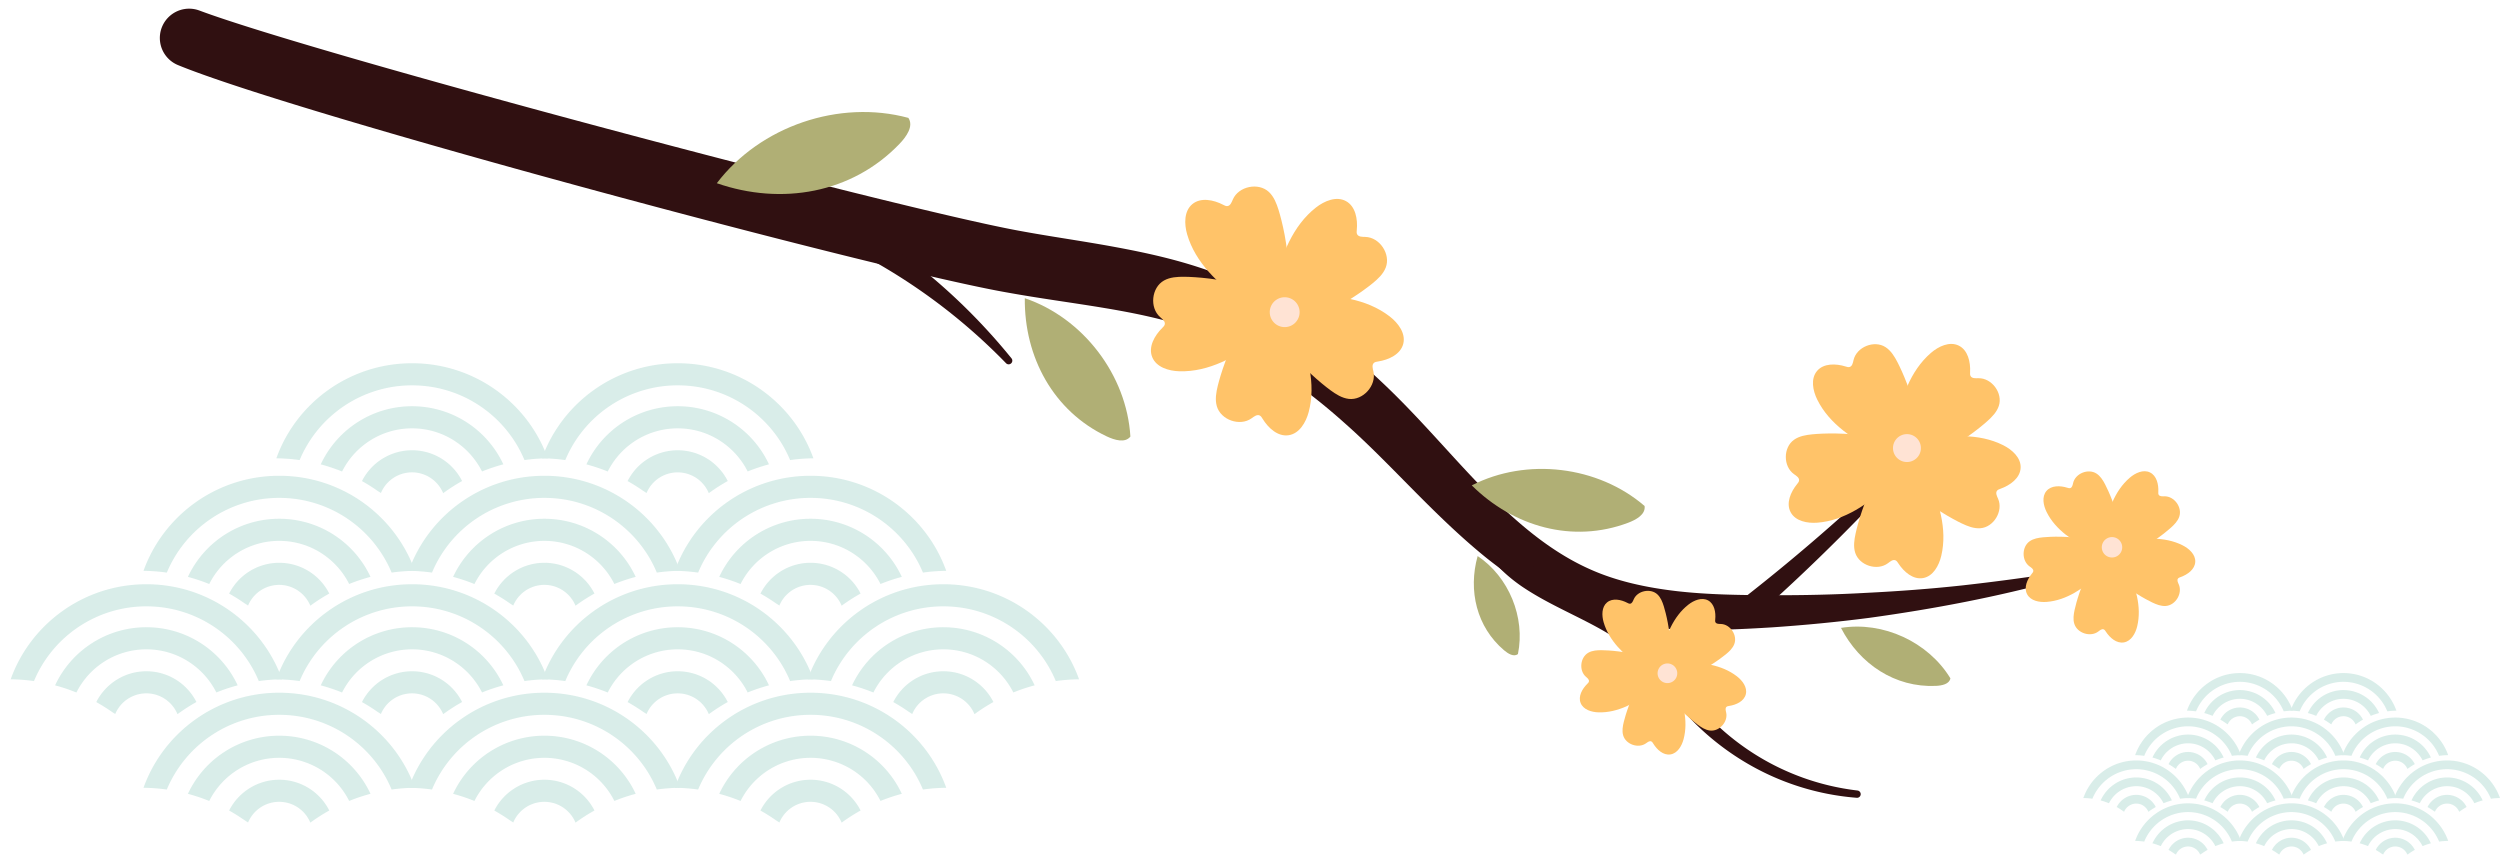 <svg width="234" height="80" fill="none" xmlns="http://www.w3.org/2000/svg"><g opacity=".2" clip-path="url(#clip0)" fill="#40A691"><path d="M26.135 48.556a9.419 9.419 0 00-8.547 5.44c.684.183 1.351.407 1.997.67a7.322 7.322 0 016.55-4.041c2.87 0 5.35 1.65 6.548 4.037a16.684 16.684 0 011.997-.667 9.417 9.417 0 00-8.545-5.439z"/><path d="M15.613 53.596a11.392 11.392 0 0110.522-6.994 11.39 11.39 0 0110.521 6.992c.713-.1 1.44-.156 2.18-.164-1.853-5.177-6.844-8.897-12.701-8.897-5.858 0-10.85 3.72-12.702 8.897.74.009 1.467.064 2.18.166z"/><path d="M26.135 52.677a5.249 5.249 0 00-4.689 2.884c.49.274.965.572 1.423.892.116.076.237.147.35.227a3.157 3.157 0 015.828.014 16.735 16.735 0 011.773-1.137 5.247 5.247 0 00-4.685-2.88zm0 16.185a9.419 9.419 0 00-8.547 5.44c.684.183 1.351.407 1.997.67a7.322 7.322 0 016.55-4.04 7.32 7.32 0 016.548 4.036 16.684 16.684 0 011.997-.667 9.417 9.417 0 00-8.545-5.439z"/><path d="M15.613 73.901a11.392 11.392 0 0110.522-6.994c4.747 0 8.817 2.896 10.521 6.993.713-.1 1.44-.156 2.18-.164-1.853-5.177-6.844-8.897-12.701-8.897-5.858 0-10.85 3.72-12.702 8.897.74.01 1.467.064 2.18.165z"/><path d="M26.135 72.983a5.25 5.25 0 00-4.689 2.884c.49.274.965.572 1.423.892.116.077.237.148.35.227a3.157 3.157 0 015.828.014 16.766 16.766 0 011.773-1.137 5.247 5.247 0 00-4.685-2.88zm12.433-14.274a9.419 9.419 0 00-8.546 5.44c.683.183 1.35.406 1.997.67a7.322 7.322 0 016.55-4.041c2.87 0 5.35 1.65 6.548 4.037a16.684 16.684 0 011.996-.668 9.418 9.418 0 00-8.545-5.438z"/><path d="M28.046 63.748a11.393 11.393 0 0110.522-6.994c4.747 0 8.817 2.896 10.522 6.993.713-.1 1.44-.156 2.179-.164-1.852-5.177-6.844-8.898-12.7-8.898-5.858 0-10.851 3.72-12.703 8.898.74.009 1.467.065 2.18.165z"/><path d="M38.568 62.83a5.249 5.249 0 00-4.688 2.884c.49.274.964.572 1.422.891.116.077.236.148.35.228a3.157 3.157 0 015.828.014 16.815 16.815 0 011.773-1.138 5.245 5.245 0 00-4.685-2.879zm-24.866-4.121a9.419 9.419 0 00-8.547 5.44c.684.183 1.35.406 1.997.67a7.322 7.322 0 016.55-4.041c2.87 0 5.35 1.65 6.548 4.037a16.684 16.684 0 011.997-.668 9.418 9.418 0 00-8.545-5.438z"/><path d="M3.18 63.748a11.393 11.393 0 0110.522-6.994c4.747 0 8.816 2.896 10.521 6.993.713-.1 1.44-.156 2.18-.164-1.853-5.177-6.845-8.898-12.701-8.898-5.858 0-10.85 3.72-12.702 8.898.74.009 1.467.065 2.18.165z"/><path d="M13.702 62.83a5.249 5.249 0 00-4.69 2.884c.491.274.966.572 1.423.891.116.077.237.148.35.228a3.157 3.157 0 015.828.014 16.804 16.804 0 011.773-1.138 5.245 5.245 0 00-4.684-2.879zm62.164-14.274a9.419 9.419 0 00-8.546 5.44c.684.183 1.35.407 1.997.67a7.322 7.322 0 016.55-4.041c2.87 0 5.35 1.65 6.548 4.037a16.688 16.688 0 011.996-.667 9.417 9.417 0 00-8.545-5.439z"/><path d="M65.344 53.596a11.392 11.392 0 0110.522-6.994c4.748 0 8.817 2.895 10.522 6.992.713-.1 1.44-.156 2.179-.164-1.852-5.177-6.844-8.897-12.7-8.897-5.858 0-10.85 3.72-12.702 8.897.739.009 1.466.064 2.179.166z"/><path d="M75.866 52.677a5.25 5.25 0 00-4.688 2.884c.49.274.964.572 1.422.892.116.076.237.147.35.227a3.157 3.157 0 015.828.014 16.745 16.745 0 011.773-1.137 5.246 5.246 0 00-4.685-2.88zm0 16.185a9.419 9.419 0 00-8.546 5.44c.684.183 1.35.407 1.997.67a7.322 7.322 0 016.55-4.04 7.32 7.32 0 016.548 4.036 16.688 16.688 0 011.996-.667 9.417 9.417 0 00-8.545-5.439z"/><path d="M65.344 73.901a11.392 11.392 0 0110.522-6.994c4.748 0 8.817 2.896 10.522 6.993.713-.1 1.44-.156 2.179-.164-1.852-5.177-6.844-8.897-12.7-8.897-5.858 0-10.85 3.72-12.702 8.897.739.01 1.466.064 2.179.165z"/><path d="M75.866 72.983a5.25 5.25 0 00-4.688 2.884c.49.274.964.572 1.422.892.116.077.237.148.35.227a3.157 3.157 0 015.828.014 16.777 16.777 0 011.773-1.137 5.246 5.246 0 00-4.685-2.88zm-24.91-4.121a9.417 9.417 0 00-8.546 5.44c.684.183 1.35.407 1.997.67a7.322 7.322 0 016.55-4.04 7.32 7.32 0 016.548 4.036 16.696 16.696 0 011.996-.667 9.42 9.42 0 00-8.545-5.439z"/><path d="M40.434 73.901a11.393 11.393 0 0110.522-6.994c4.748 0 8.817 2.896 10.522 6.993.712-.1 1.44-.156 2.178-.164-1.852-5.177-6.843-8.897-12.7-8.897-5.857 0-10.85 3.72-12.702 8.897.739.01 1.466.064 2.18.165z"/><path d="M50.956 72.983a5.25 5.25 0 00-4.689 2.884c.49.274.965.572 1.423.892.116.077.236.148.35.227a3.157 3.157 0 015.828.014 16.777 16.777 0 011.773-1.137 5.247 5.247 0 00-4.685-2.88zm0-24.427a9.417 9.417 0 00-8.546 5.44c.684.183 1.35.407 1.997.67a7.322 7.322 0 016.55-4.041c2.87 0 5.35 1.65 6.548 4.037a16.696 16.696 0 011.996-.667 9.42 9.42 0 00-8.545-5.439z"/><path d="M40.434 53.596a11.393 11.393 0 0110.522-6.994c4.748 0 8.817 2.895 10.522 6.992.712-.1 1.44-.156 2.178-.164-1.852-5.177-6.843-8.897-12.7-8.897-5.857 0-10.85 3.72-12.702 8.897.739.009 1.466.064 2.18.166z"/><path d="M50.956 52.677a5.25 5.25 0 00-4.689 2.884c.49.274.965.572 1.423.892.116.076.236.147.35.227a3.157 3.157 0 015.828.014 16.745 16.745 0 011.773-1.137 5.247 5.247 0 00-4.685-2.88zM88.3 58.709a9.419 9.419 0 00-8.547 5.44c.684.183 1.35.406 1.997.67a7.322 7.322 0 016.55-4.041c2.87 0 5.35 1.65 6.548 4.037a16.688 16.688 0 011.996-.668A9.418 9.418 0 0088.3 58.71z"/><path d="M77.777 63.748A11.393 11.393 0 0188.3 56.754c4.748 0 8.817 2.896 10.522 6.993.713-.1 1.44-.156 2.179-.164-1.852-5.177-6.844-8.898-12.7-8.898-5.858 0-10.85 3.72-12.702 8.898.739.009 1.466.065 2.18.165z"/><path d="M88.3 62.83a5.25 5.25 0 00-4.69 2.884c.491.274.966.572 1.423.891.116.077.237.148.35.228a3.157 3.157 0 015.828.014 16.821 16.821 0 011.773-1.138A5.247 5.247 0 0088.3 62.83zm-24.867-4.121a9.417 9.417 0 00-8.546 5.44c.684.183 1.35.406 1.997.67a7.322 7.322 0 016.55-4.041c2.87 0 5.35 1.65 6.548 4.037a16.69 16.69 0 011.996-.668 9.42 9.42 0 00-8.545-5.438z"/><path d="M52.911 63.748a11.392 11.392 0 0110.523-6.994c4.747 0 8.816 2.896 10.521 6.993.713-.1 1.44-.156 2.179-.164-1.852-5.177-6.844-8.898-12.7-8.898-5.858 0-10.85 3.72-12.702 8.898.739.009 1.466.065 2.18.165z"/><path d="M63.433 62.83a5.25 5.25 0 00-4.689 2.884c.49.274.965.572 1.423.891.116.077.236.148.35.228a3.158 3.158 0 015.828.014 16.821 16.821 0 011.773-1.138 5.248 5.248 0 00-4.685-2.879zM38.568 38.023a9.419 9.419 0 00-8.546 5.441c.683.182 1.35.406 1.997.669a7.322 7.322 0 016.55-4.04c2.87 0 5.35 1.65 6.548 4.036a16.684 16.684 0 011.996-.667 9.417 9.417 0 00-8.545-5.439z"/><path d="M28.046 43.063a11.393 11.393 0 0110.522-6.994c4.747 0 8.817 2.895 10.522 6.993.713-.1 1.44-.156 2.179-.165C49.417 37.72 44.426 34 38.569 34c-5.858 0-10.851 3.72-12.703 8.897.74.01 1.467.065 2.18.166z"/><path d="M38.568 42.145a5.25 5.25 0 00-4.688 2.883c.49.274.964.572 1.422.892.116.077.236.147.35.228a3.157 3.157 0 015.828.014 16.8 16.8 0 011.773-1.138 5.245 5.245 0 00-4.685-2.88zm24.865-4.122a9.417 9.417 0 00-8.546 5.441c.684.182 1.35.406 1.997.669a7.322 7.322 0 016.55-4.04c2.87 0 5.35 1.65 6.548 4.036a16.696 16.696 0 011.996-.667 9.418 9.418 0 00-8.545-5.439z"/><path d="M52.911 43.063a11.392 11.392 0 0110.523-6.994c4.747 0 8.816 2.895 10.521 6.993.713-.1 1.44-.156 2.179-.165C74.282 37.72 69.29 34 63.433 34s-10.85 3.72-12.702 8.897c.74.01 1.467.065 2.18.166z"/><path d="M63.433 42.145a5.25 5.25 0 00-4.689 2.883c.49.274.965.572 1.423.892.116.077.236.147.35.228a3.158 3.158 0 015.828.014 16.806 16.806 0 011.773-1.138 5.248 5.248 0 00-4.685-2.88z"/></g><g opacity=".2" clip-path="url(#clip1)" fill="#40A691"><path d="M204.803 68.755a3.672 3.672 0 00-3.334 2.15c.267.073.527.161.779.265a2.853 2.853 0 012.555-1.597c1.119 0 2.086.652 2.554 1.596.252-.104.511-.192.778-.264a3.669 3.669 0 00-3.332-2.15z"/><path d="M200.699 70.747a4.443 4.443 0 014.104-2.765 4.443 4.443 0 014.103 2.765 6.44 6.44 0 01.85-.065c-.722-2.047-2.669-3.518-4.953-3.518-2.285 0-4.232 1.47-4.954 3.518.288.003.572.025.85.065z"/><path d="M204.803 70.384c-.801 0-1.493.466-1.829 1.14.191.108.376.226.555.353.045.03.092.058.137.09a1.23 1.23 0 011.137-.765c.514 0 .952.32 1.135.77.22-.164.452-.314.692-.45a2.043 2.043 0 00-1.827-1.138zm0 6.399a3.672 3.672 0 00-3.334 2.15c.267.073.527.161.779.265a2.853 2.853 0 012.555-1.597c1.119 0 2.086.652 2.554 1.596.252-.104.511-.192.778-.264a3.669 3.669 0 00-3.332-2.15z"/><path d="M200.699 78.775a4.443 4.443 0 014.104-2.765 4.443 4.443 0 014.103 2.764 6.44 6.44 0 01.85-.064c-.722-2.047-2.669-3.518-4.953-3.518-2.285 0-4.232 1.47-4.954 3.518.288.003.572.025.85.065z"/><path d="M204.803 78.412c-.801 0-1.493.466-1.829 1.14.191.108.376.226.555.353.045.03.092.058.137.09a1.23 1.23 0 011.137-.765c.514 0 .952.32 1.135.77.22-.164.452-.314.692-.45a2.044 2.044 0 00-1.827-1.138zm4.849-5.643a3.672 3.672 0 00-3.334 2.15c.267.073.527.161.779.265a2.852 2.852 0 012.555-1.597c1.119 0 2.086.652 2.553 1.596.253-.104.512-.193.779-.264a3.67 3.67 0 00-3.332-2.15z"/><path d="M205.548 74.761a4.443 4.443 0 014.104-2.765 4.443 4.443 0 014.103 2.764 6.44 6.44 0 01.85-.064c-.723-2.047-2.669-3.518-4.953-3.518-2.285 0-4.232 1.47-4.954 3.518.288.003.572.025.85.065z"/><path d="M209.652 74.398c-.801 0-1.493.466-1.829 1.14.191.108.376.226.555.352.045.03.092.059.136.09a1.233 1.233 0 011.137-.764c.515 0 .953.32 1.136.77a6.55 6.55 0 01.691-.45 2.042 2.042 0 00-1.826-1.138zm-9.698-1.629a3.672 3.672 0 00-3.334 2.15c.267.073.527.161.779.265a2.853 2.853 0 012.555-1.597c1.119 0 2.086.652 2.554 1.596.252-.104.511-.193.778-.264a3.67 3.67 0 00-3.332-2.15z"/><path d="M195.85 74.761a4.443 4.443 0 014.104-2.765 4.443 4.443 0 014.103 2.764 6.44 6.44 0 01.85-.064c-.722-2.047-2.669-3.518-4.953-3.518-2.285 0-4.232 1.47-4.954 3.518.288.003.572.025.85.065z"/><path d="M199.954 74.398c-.801 0-1.493.466-1.829 1.14.191.108.376.226.555.352.045.03.092.059.136.09a1.233 1.233 0 011.137-.764c.515 0 .953.32 1.136.77a6.51 6.51 0 01.692-.45 2.044 2.044 0 00-1.827-1.138zm24.244-5.643a3.67 3.67 0 00-3.333 2.15c.266.073.526.161.779.265a2.85 2.85 0 012.554-1.597c1.119 0 2.087.652 2.554 1.596.252-.104.512-.192.778-.264a3.669 3.669 0 00-3.332-2.15z"/><path d="M220.094 70.747a4.443 4.443 0 014.104-2.765 4.443 4.443 0 014.103 2.765 6.44 6.44 0 01.85-.065c-.722-2.047-2.669-3.518-4.953-3.518-2.285 0-4.232 1.47-4.954 3.518.288.003.572.025.85.065z"/><path d="M224.198 70.384c-.801 0-1.493.466-1.829 1.14.191.108.377.226.555.353.045.03.092.058.137.09a1.23 1.23 0 011.137-.765c.514 0 .952.32 1.135.77.22-.164.452-.314.692-.45a2.043 2.043 0 00-1.827-1.138zm0 6.399a3.67 3.67 0 00-3.333 2.15c.266.073.526.161.779.265a2.85 2.85 0 012.554-1.597c1.119 0 2.087.652 2.554 1.596.252-.104.512-.192.778-.264a3.669 3.669 0 00-3.332-2.15z"/><path d="M220.094 78.775a4.443 4.443 0 014.104-2.765 4.443 4.443 0 014.103 2.764 6.44 6.44 0 01.85-.064c-.722-2.047-2.669-3.518-4.953-3.518-2.285 0-4.232 1.47-4.954 3.518.288.003.572.025.85.065z"/><path d="M224.198 78.412c-.801 0-1.493.466-1.829 1.14.191.108.377.226.555.353.045.03.092.058.137.09a1.23 1.23 0 011.137-.765c.514 0 .952.32 1.135.77.22-.164.452-.314.692-.45a2.044 2.044 0 00-1.827-1.138zm-9.715-1.629a3.67 3.67 0 00-3.333 2.15c.267.073.527.161.779.265a2.852 2.852 0 012.554-1.597c1.119 0 2.087.652 2.554 1.596.252-.104.512-.192.779-.264a3.671 3.671 0 00-3.333-2.15z"/><path d="M210.379 78.775a4.443 4.443 0 014.104-2.765 4.443 4.443 0 014.103 2.764 6.44 6.44 0 01.85-.064c-.722-2.047-2.669-3.518-4.953-3.518-2.285 0-4.232 1.47-4.954 3.518.288.003.572.025.85.065z"/><path d="M214.483 78.412c-.801 0-1.493.466-1.829 1.14.191.108.377.226.555.353.045.03.092.058.137.09a1.23 1.23 0 011.137-.765c.514 0 .952.32 1.135.77.22-.164.452-.314.692-.45a2.044 2.044 0 00-1.827-1.138zm0-9.657a3.67 3.67 0 00-3.333 2.15c.267.073.527.161.779.265a2.852 2.852 0 012.554-1.597c1.119 0 2.087.652 2.554 1.596.252-.104.512-.192.779-.264a3.671 3.671 0 00-3.333-2.15z"/><path d="M210.379 70.747a4.443 4.443 0 014.104-2.765 4.443 4.443 0 014.103 2.765 6.44 6.44 0 01.85-.065c-.722-2.047-2.669-3.518-4.953-3.518-2.285 0-4.232 1.47-4.954 3.518.288.003.572.025.85.065z"/><path d="M214.483 70.384c-.801 0-1.493.466-1.829 1.14.191.108.377.226.555.353.045.03.092.058.137.09a1.23 1.23 0 011.137-.765c.514 0 .952.32 1.135.77.22-.164.452-.314.692-.45a2.043 2.043 0 00-1.827-1.138zm14.564 2.385a3.67 3.67 0 00-3.333 2.15c.266.073.526.161.778.265a2.853 2.853 0 012.555-1.597c1.119 0 2.087.652 2.554 1.596a6.3 6.3 0 01.778-.264 3.67 3.67 0 00-3.332-2.15z"/><path d="M224.943 74.761a4.443 4.443 0 014.104-2.765 4.443 4.443 0 014.103 2.764 6.44 6.44 0 01.85-.064c-.722-2.047-2.669-3.518-4.953-3.518-2.285 0-4.232 1.47-4.954 3.518.288.003.572.025.85.065z"/><path d="M229.047 74.398c-.801 0-1.493.466-1.829 1.14.191.108.376.226.555.352.045.03.092.059.137.09a1.23 1.23 0 011.137-.764c.514 0 .952.32 1.135.77.22-.164.452-.314.692-.45a2.044 2.044 0 00-1.827-1.138zm-9.698-1.629a3.67 3.67 0 00-3.333 2.15c.267.073.527.161.779.265a2.852 2.852 0 012.554-1.597c1.12 0 2.087.652 2.554 1.596a6.41 6.41 0 01.779-.264 3.672 3.672 0 00-3.333-2.15z"/><path d="M215.245 74.761a4.443 4.443 0 014.104-2.765 4.443 4.443 0 014.104 2.764c.278-.04.561-.061.849-.064-.722-2.047-2.669-3.518-4.953-3.518-2.284 0-4.232 1.47-4.954 3.518.288.003.572.025.85.065z"/><path d="M219.349 74.398c-.801 0-1.493.466-1.829 1.14a6.5 6.5 0 01.555.352c.045.03.092.059.137.09a1.23 1.23 0 011.137-.764c.514 0 .952.32 1.136.77a6.55 6.55 0 01.691-.45 2.044 2.044 0 00-1.827-1.138zm-9.697-9.808a3.672 3.672 0 00-3.334 2.152c.267.072.527.16.779.264a2.852 2.852 0 012.555-1.597c1.119 0 2.086.652 2.553 1.596.253-.104.512-.192.779-.264a3.669 3.669 0 00-3.332-2.15z"/><path d="M205.548 66.583a4.443 4.443 0 014.104-2.765 4.443 4.443 0 014.103 2.765 6.44 6.44 0 01.85-.065c-.722-2.047-2.669-3.518-4.953-3.518-2.285 0-4.232 1.47-4.954 3.518.288.003.572.025.85.065z"/><path d="M209.652 66.22c-.801 0-1.493.466-1.829 1.14.191.108.376.226.555.353.045.03.092.058.136.09a1.233 1.233 0 011.137-.765c.515 0 .953.32 1.136.77a6.55 6.55 0 01.691-.45 2.041 2.041 0 00-1.826-1.138zm9.697-1.63a3.67 3.67 0 00-3.333 2.152c.267.072.527.16.779.264a2.852 2.852 0 012.554-1.597c1.12 0 2.087.652 2.554 1.596.252-.104.512-.192.779-.264a3.671 3.671 0 00-3.333-2.15z"/><path d="M215.245 66.583a4.443 4.443 0 014.104-2.765 4.443 4.443 0 014.104 2.765c.277-.04.561-.062.849-.065-.722-2.047-2.669-3.518-4.953-3.518-2.284 0-4.232 1.47-4.954 3.518.288.003.572.025.85.065z"/><path d="M219.349 66.22c-.801 0-1.493.466-1.829 1.14.191.108.377.226.555.353.045.03.092.058.137.09a1.23 1.23 0 011.137-.765c.514 0 .952.32 1.136.77a6.55 6.55 0 01.691-.45 2.044 2.044 0 00-1.827-1.138z"/></g><path d="M192.623 53.597c-2.972.462-5.946.86-8.923 1.194-2.978.324-5.964.547-8.948.696-2.982.17-5.967.237-8.947.224-2.984-.008-5.96-.05-8.829-.377-2.867-.333-5.649-.927-8.147-2.05-2.511-1.114-4.798-2.741-6.938-4.626-4.313-3.76-7.955-8.564-12.529-12.87-2.267-2.144-4.705-4.16-7.356-5.94-2.644-1.783-5.524-3.316-8.598-4.416-3.059-1.11-6.167-1.785-9.197-2.342-3.041-.558-5.983-.962-8.886-1.504C83.68 19.448 29.77 5.14 18.666.986l-.004-.001a2.743 2.743 0 00-2.004 5.106c11.3 4.647 65.582 19.194 77.632 21.29 6.062 1.099 11.997 1.57 17.244 3.373 5.222 1.778 10.019 4.989 14.325 8.848 4.319 3.812 8.219 8.502 13.133 12.508 2.46 1.984 5.226 3.75 8.291 4.932 3.068 1.191 6.283 1.697 9.402 1.852 3.133.156 6.186.013 9.214-.175 3.034-.207 6.059-.497 9.068-.888 6.011-.83 11.973-1.959 17.799-3.563a.344.344 0 00-.143-.67z" fill="#301011"/><path d="M179.034 42.067a181.608 181.608 0 01-15.995 14.047 1.027 1.027 0 101.263 1.62c.017-.012.035-.028.051-.042a183.168 183.168 0 0015.178-15.153.342.342 0 00-.028-.484.344.344 0 00-.469.012zm-5.186 31.923a23.05 23.05 0 01-9.866-3.567 23.269 23.269 0 01-4.048-3.334c-1.225-1.253-2.21-2.67-3.248-4.167-.524-.742-1.07-1.492-1.694-2.205a11.15 11.15 0 00-.999-1.024l-.528-.485-.556-.442c-1.491-1.17-3.116-2.073-4.692-2.942-1.577-.87-3.132-1.712-4.491-2.717-1.346-1.01-2.457-2.206-3.124-3.612l-.004-.01a1.207 1.207 0 10-2.161 1.075c.951 1.825 2.445 3.258 4.013 4.335 1.583 1.073 3.241 1.877 4.844 2.682 1.605.8 3.17 1.597 4.553 2.598l.516.376.481.41c.33.265.626.56.921.868.587.62 1.131 1.303 1.673 2.009 1.066 1.415 2.205 2.923 3.554 4.193a24.485 24.485 0 004.402 3.34 23.96 23.96 0 0010.392 3.302.342.342 0 00.067-.682h-.005zm-79.17-40.447a56.335 56.335 0 00-16.292-13.72 1.306 1.306 0 10-1.171 2.331 54.687 54.687 0 0116.95 11.843.34.34 0 00.484.007.344.344 0 00.03-.461z" fill="#301011"/><path d="M138.308 52.047c2.918 1.947 4.477 5.74 3.77 9.176-.39.295-.927-.043-1.3-.36-2.561-2.172-3.377-5.583-2.47-8.816zm-.549-6.616c5.126-2.63 11.811-1.832 16.175 1.929.111.796-.803 1.295-1.556 1.577-5.162 1.937-10.707.38-14.619-3.505zM95.922 27.912c5.458 1.847 9.542 7.199 9.882 12.95-.494.633-1.489.326-2.215-.017-4.984-2.357-7.728-7.42-7.667-12.933zM67.094 17.149c4.052-5.336 11.463-7.864 17.931-6.115.516.779-.19 1.763-.837 2.437-4.44 4.626-11.036 5.783-17.094 3.678zM172.316 58.77c3.937-.638 8.17 1.313 10.242 4.722-.097.547-.806.682-1.361.707-3.814.173-7.133-2.035-8.881-5.43z" fill="#B0AF75"/><path d="M186.001 39.43c.452-.405.895-.858 1.088-1.434.398-1.193-.654-2.621-1.911-2.596-.266.005-.598.033-.73-.198-.062-.109-.054-.242-.047-.367.051-.96-.209-2.078-1.075-2.492-.855-.408-1.875.072-2.592.69-1.95 1.681-2.817 4.29-3.294 6.82-.104.553-.191 1.138.001 1.667 1.323 3.645 7.11-.788 8.56-2.09z" fill="#FFC369"/><path d="M183.616 48.991c.547.261 1.137.497 1.742.452 1.254-.09 2.169-1.61 1.663-2.76-.108-.244-.261-.54-.099-.75.077-.1.204-.144.322-.185.905-.322 1.838-.991 1.887-1.95.049-.947-.787-1.703-1.634-2.128-2.301-1.154-5.043-.952-7.561-.42-.551.117-1.125.26-1.54.642-2.855 2.621 3.461 6.26 5.22 7.1z" fill="#FFC369"/><path d="M173.685 49.931c-.128.593-.222 1.221-.04 1.8.377 1.2 2.065 1.741 3.069.984.213-.16.465-.377.707-.267.114.051.186.165.254.27.521.807 1.387 1.561 2.331 1.389.933-.17 1.477-1.157 1.696-2.08.595-2.504-.231-5.126-1.328-7.455-.24-.509-.512-1.035-.978-1.35-3.207-2.178-5.299 4.804-5.711 6.71z" fill="#FFC369"/><path d="M169.648 40.65c-.604.06-1.23.162-1.726.512-1.027.726-1.026 2.499.001 3.223.218.153.501.327.471.592-.014.125-.1.228-.179.324-.609.743-1.063 1.797-.61 2.644.447.836 1.553 1.052 2.498.979 2.566-.198 4.811-1.787 6.692-3.543.412-.383.829-.803.988-1.344 1.092-3.72-6.195-3.577-8.135-3.386z" fill="#FFC369"/><path d="M177.603 33.901c-.28-.538-.609-1.08-1.119-1.41-1.055-.683-2.701-.02-2.99 1.203-.061.259-.116.587-.373.657-.121.033-.248-.008-.368-.046-.916-.288-2.064-.316-2.681.42-.608.727-.396 1.834.024 2.683 1.141 2.307 3.452 3.797 5.783 4.889.51.239 1.055.47 1.615.415 3.859-.373 1.009-7.082.109-8.811z" fill="#FFC369"/><path d="M177.906 43.108a1.306 1.306 0 111.207-2.316 1.306 1.306 0 01-1.207 2.316z" fill="#FFE3D4"/><path d="M158.912 67.835c.344.253.719.493 1.143.544.878.103 1.711-.825 1.514-1.687-.041-.182-.108-.407.032-.53.066-.06.159-.073.246-.086.668-.102 1.401-.44 1.562-1.096.159-.648-.318-1.28-.847-1.686-1.435-1.102-3.356-1.326-5.165-1.292-.396.007-.812.03-1.149.239-2.319 1.432 1.56 4.782 2.664 5.594z" fill="#FFC369"/><path d="M151.989 67.56c-.102.416-.179.854-.062 1.265.242.85 1.419 1.263 2.139.75.152-.109.333-.257.501-.175.08.038.128.119.174.194.351.577.945 1.124 1.612 1.02.659-.101 1.06-.785 1.231-1.429.466-1.749-.065-3.607-.792-5.265-.159-.363-.34-.737-.662-.968-2.214-1.591-3.816 3.278-4.141 4.609z" fill="#FFC369"/><path d="M149.921 60.859c-.427-.004-.872.022-1.245.23-.772.43-.903 1.67-.238 2.253.141.123.326.266.285.448-.019.087-.086.152-.149.214-.481.474-.877 1.178-.623 1.803.251.618 1.008.851 1.674.87 1.809.052 3.497-.893 4.942-1.98.317-.238.64-.501.791-.867 1.04-2.52-4.067-2.96-5.437-2.971z" fill="#FFC369"/><path d="M155.732 56.751c-.127-.407-.287-.823-.599-1.115-.646-.603-1.867-.35-2.218.462-.075.171-.154.392-.34.409-.088.008-.171-.036-.25-.077-.598-.313-1.389-.474-1.907-.042-.512.428-.502 1.22-.317 1.86.504 1.738 1.919 3.056 3.396 4.1.324.229.673.456 1.067.488 2.718.22 1.577-4.777 1.168-6.085z" fill="#FFC369"/><path d="M161.517 61.262c.331-.27.657-.574.811-.971.319-.825-.372-1.863-1.256-1.887-.187-.005-.42.004-.506-.162-.04-.079-.03-.173-.021-.26.068-.672-.078-1.466-.672-1.786-.588-.315-1.319-.01-1.844.4-1.425 1.116-2.12 2.92-2.538 4.68-.092.385-.172.794-.054 1.172.808 2.603 5.019-.319 6.08-1.186z" fill="#FFC369"/><path d="M155.681 63.852a.92.92 0 11.85-1.63.92.92 0 01-.85 1.63z" fill="#FFE3D4"/><path d="M124.512 36.512c.522.384 1.093.75 1.737.825 1.335.157 2.601-1.253 2.302-2.563-.064-.277-.165-.619.048-.807.1-.09.242-.11.375-.13 1.014-.155 2.128-.67 2.374-1.667.241-.983-.484-1.945-1.288-2.563-2.182-1.675-5.102-2.015-7.852-1.963-.601.01-1.233.047-1.746.363-3.526 2.177 2.371 7.27 4.05 8.505z" fill="#FFC369"/><path d="M113.987 36.094c-.154.63-.272 1.298-.094 1.922.368 1.293 2.157 1.92 3.251 1.14.232-.166.508-.39.763-.267.121.059.194.182.264.297.534.877 1.437 1.708 2.451 1.55 1.001-.154 1.611-1.194 1.872-2.173.707-2.658-.1-5.484-1.205-8.003-.242-.551-.517-1.121-1.007-1.473-3.365-2.418-5.8 4.984-6.295 7.007z" fill="#FFC369"/><path d="M110.843 25.906c-.648-.005-1.325.033-1.892.349-1.173.655-1.373 2.54-.362 3.426.214.187.495.404.433.682-.029.13-.132.23-.228.325-.731.72-1.332 1.79-.946 2.741.381.94 1.532 1.294 2.545 1.322 2.75.079 5.315-1.356 7.513-3.01.481-.362.972-.761 1.202-1.318 1.581-3.83-6.182-4.5-8.265-4.517z" fill="#FFC369"/><path d="M119.678 19.662c-.194-.62-.437-1.252-.91-1.695-.983-.918-2.839-.531-3.373.702-.113.261-.233.596-.517.622-.133.012-.26-.055-.379-.118-.91-.476-2.112-.72-2.9-.063-.777.65-.763 1.854-.481 2.828.766 2.642 2.916 4.646 5.163 6.233.491.347 1.022.692 1.621.741 4.132.335 2.397-7.261 1.776-9.25z" fill="#FFC369"/><path d="M128.473 26.52c.502-.41.999-.872 1.233-1.477.485-1.254-.566-2.832-1.91-2.868-.284-.008-.639.005-.769-.247-.061-.12-.046-.262-.032-.395.102-1.022-.118-2.229-1.022-2.714-.893-.48-2.005-.017-2.803.607-2.166 1.696-3.223 4.439-3.858 7.115-.14.586-.262 1.207-.083 1.781 1.228 3.958 7.63-.484 9.244-1.802z" fill="#FFC369"/><path d="M119.6 30.458a1.397 1.397 0 111.293-2.477 1.397 1.397 0 01-1.293 2.477z" fill="#FFE3D4"/><path d="M203.188 49.4c.33-.297.654-.629.795-1.05.29-.872-.478-1.916-1.397-1.897-.195.003-.437.024-.534-.145-.045-.08-.039-.177-.034-.269.037-.7-.153-1.518-.786-1.821-.625-.299-1.37.053-1.895.505-1.425 1.228-2.059 3.135-2.407 4.984-.077.405-.141.833 0 1.22.967 2.664 5.198-.576 6.258-1.528z" fill="#FFC369"/><path d="M201.444 56.388c.401.19.831.363 1.274.33.917-.066 1.585-1.176 1.215-2.018-.078-.178-.19-.394-.071-.548.056-.073.148-.104.235-.135.662-.236 1.343-.725 1.379-1.426.036-.691-.575-1.244-1.195-1.555-1.681-.844-3.686-.696-5.527-.307-.402.085-.822.19-1.125.469-2.088 1.917 2.529 4.577 3.815 5.19z" fill="#FFC369"/><path d="M194.185 57.075c-.094.434-.163.893-.029 1.316.275.877 1.509 1.273 2.243.72.155-.118.34-.276.517-.196.083.038.136.12.186.197.38.59 1.013 1.142 1.704 1.016.681-.125 1.079-.846 1.239-1.52.435-1.83-.169-3.748-.971-5.45-.175-.373-.374-.757-.714-.988-2.345-1.592-3.874 3.513-4.175 4.905z" fill="#FFC369"/><path d="M191.233 50.291c-.441.044-.899.119-1.261.375-.751.53-.75 1.826.001 2.355.159.112.366.24.344.433-.011.091-.073.166-.131.237-.445.543-.777 1.314-.446 1.933.327.611 1.135.769 1.826.715 1.876-.145 3.517-1.306 4.892-2.59.301-.28.606-.587.722-.982.799-2.72-4.529-2.615-5.947-2.476z" fill="#FFC369"/><path d="M197.049 45.357c-.205-.393-.445-.79-.818-1.031-.772-.499-1.974-.015-2.186.88-.044.189-.085.429-.272.48-.089.024-.182-.006-.27-.033-.669-.211-1.508-.231-1.959.307-.445.53-.29 1.34.017 1.96.834 1.687 2.523 2.776 4.227 3.575.373.174.771.343 1.181.303 2.821-.273.738-5.177.08-6.44z" fill="#FFC369"/><path d="M197.27 52.088a.955.955 0 11.882-1.693.955.955 0 01-.882 1.693z" fill="#FFE3D4"/><defs><clipPath id="clip0"><path fill="#fff" transform="translate(1 34)" d="M0 0h100v43H0z"/></clipPath><clipPath id="clip1"><path fill="#fff" transform="translate(195 63)" d="M0 0h39v17H0z"/></clipPath></defs></svg>